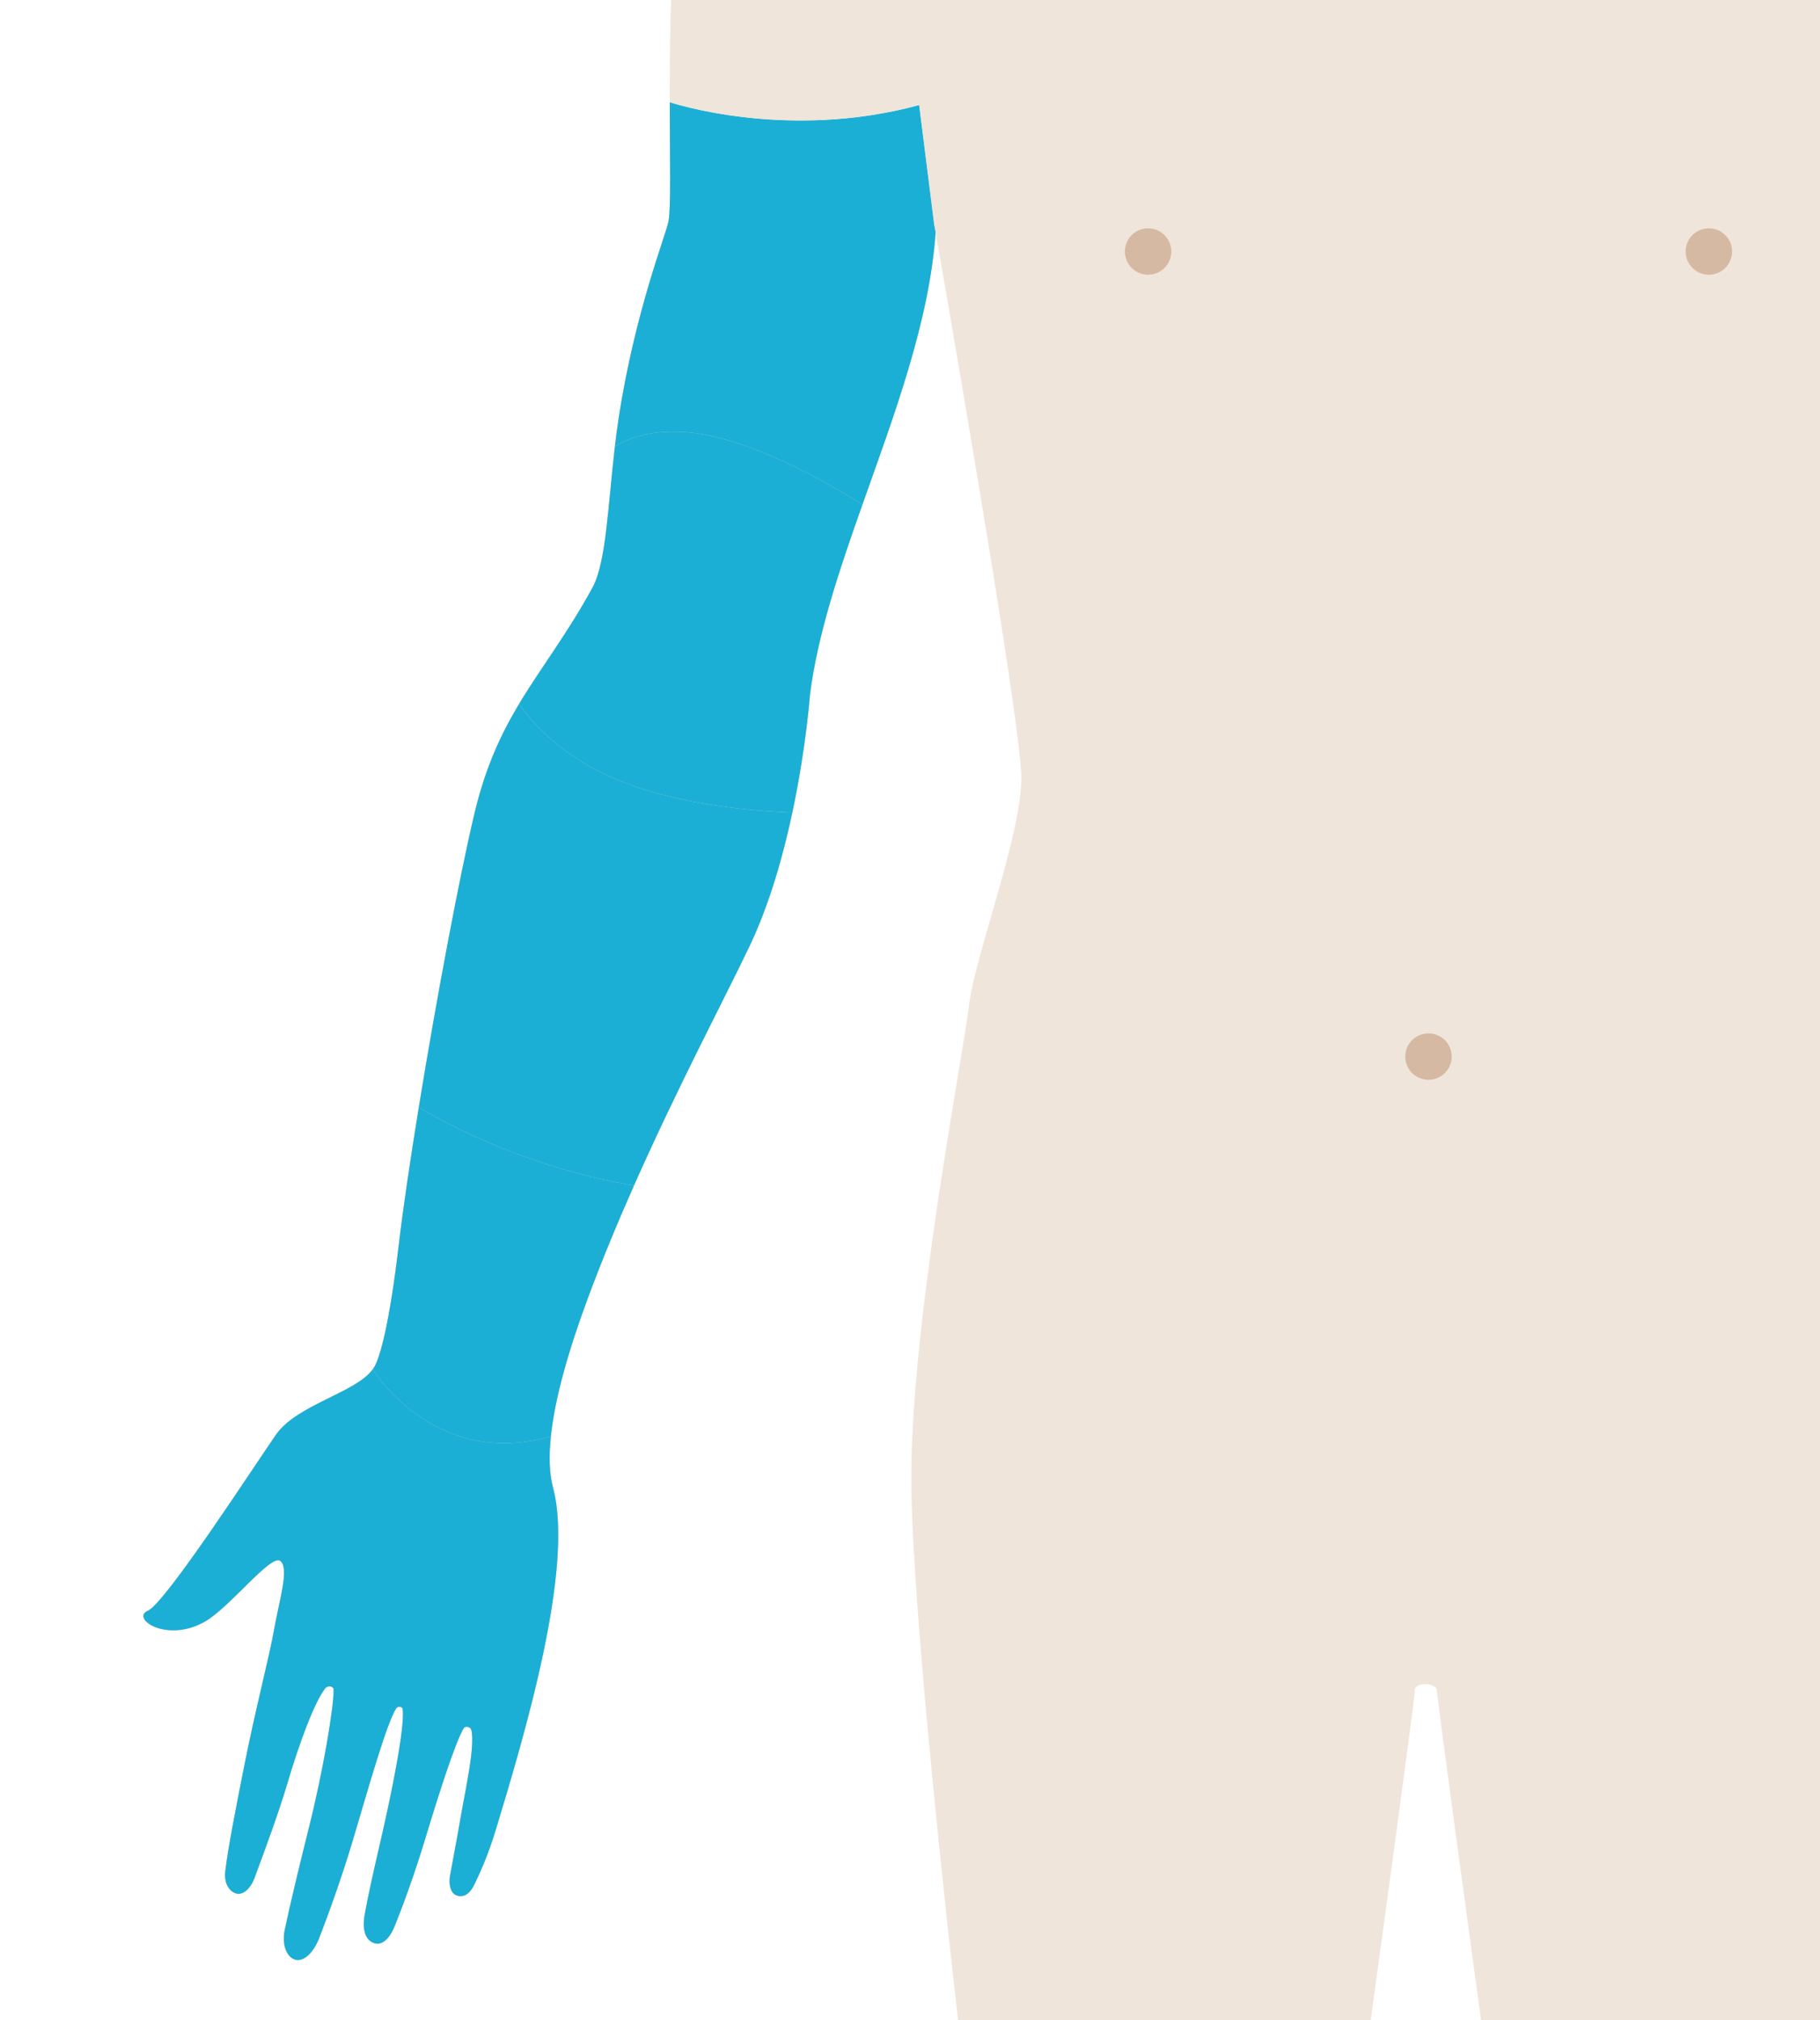 <?xml version="1.0" encoding="utf-8"?>
<!-- Generator: Adobe Illustrator 16.0.0, SVG Export Plug-In . SVG Version: 6.00 Build 0)  -->
<!DOCTYPE svg PUBLIC "-//W3C//DTD SVG 1.1//EN" "http://www.w3.org/Graphics/SVG/1.1/DTD/svg11.dtd">
<svg version="1.1" xmlns="http://www.w3.org/2000/svg" xmlns:xlink="http://www.w3.org/1999/xlink" x="0px" y="0px" width="500px"
	 height="555px" viewBox="0 0 500 555" enable-background="new 0 0 500 555" xml:space="preserve">
<g id="Legs">
	<g id="Unselected_5_">
	</g>
	<g id="Selected_5_">
	</g>
	<g id="Features_5_">
	</g>
</g>
<g id="Arm__x28_L_x29_">
	<g id="Unselected_3_">
	</g>
	<g id="Selected_3_">
	</g>
	<g id="Features_3_">
	</g>
</g>
<g id="Arm__x28_R_x29_">
	<g id="Unselected_4_">
		<path id="bicep_1_" fill="#DDC9B2" d="M168.912,122.754c0.314-2.694,0.666-5.4,1.079-8.079
			c4.499-29.216,12.999-50.212,13.67-53.905c0.709-3.891,0.344-17.382,0.339-32.692c0,0,31.889,10.771,68.519,0.782l4.332,33.907
			l0.202,0.876c-1.67,24.605-11.332,50.179-20.134,75.036c-4.827-3.125-29.3-18.415-48.226-19.909
			C177.654,117.898,171.412,121.057,168.912,122.754z"/>
		<path id="elbow_1_" fill="#DDC9B2" d="M142.613,193.382c6.018-10.037,13.061-18.947,20.181-31.987
			c3.737-6.845,4.24-22.534,6.118-38.641c2.5-1.697,8.742-4.855,19.781-3.984c18.926,1.494,43.398,16.784,48.226,19.909
			c-6.368,17.982-12.287,35.591-14.401,52.184c0,0-1.04,14.526-4.833,32.357c-5.547-0.146-28.363-1.177-46.751-8.435
			C152.866,207.653,144.61,196.449,142.613,193.382z"/>
		<path id="forearm_1_" fill="#DDC9B2" d="M130.417,223.207c3.026-12.628,7.268-21.604,12.196-29.825
			c1.997,3.067,10.253,14.271,28.32,21.403c18.388,7.258,41.204,8.289,46.751,8.435c-2.521,11.853-6.259,25.164-11.718,36.645
			c-6.791,14.278-19.67,38.513-31.793,65.865c-31.402-5.266-54.693-18.795-59.12-21.504
			C119.898,274.458,126.301,240.381,130.417,223.207z"/>
		<path id="wrist_1_" fill="#DDC9B2" d="M102.411,376.215c0.156-0.217,0.301-0.437,0.43-0.661c1.635-2.848,4.163-11.933,6.695-33.43
			c1.176-9.988,3.164-23.438,5.518-37.898c4.427,2.709,27.718,16.238,59.12,21.504c-4.426,9.983-8.751,20.379-12.642,30.862
			c-5.323,14.348-9.095,27.508-10.191,38.069C121.146,403.136,104.727,379.805,102.411,376.215z"/>
		<path id="hand_1_" fill="#DDC9B2" d="M40.64,442.537c4.75-2.023,29.218-39.768,35.163-48.338
			c5.755-8.289,21.962-11.538,26.608-17.984c2.315,3.59,18.734,26.921,48.93,18.446c-0.566,5.457-0.433,10.231,0.597,14.092
			c5.938,22.267-8.083,68.771-15.849,94.393c-1.971,6.476-4.184,11.388-5.788,14.685c-1.054,2.172-2.579,3.579-4.633,3.024
			c-1.889-0.504-2.463-3.055-2.043-5.462c0.731-4.138,1.913-10.094,2.895-15.926c1.219-7.156,4.126-19.916,2.939-24.229
			c-0.203-0.747-1.623-1.13-2.061-0.405c-2.293,3.81-6.786,17.85-10.548,30.301c-2.827,9.371-6.091,18.314-8.368,23.97
			c-1.398,3.485-3.486,5.52-5.683,4.788c-2.378-0.806-3.349-3.614-2.63-7.758c0.906-5.188,2.565-12.494,4.412-20.465
			c2.974-12.861,6.72-31.249,6.031-36.114c-0.098-0.693-1.335-0.899-1.818-0.106c-2.756,4.533-7.68,22.212-11.96,36.526
			c-3.026,10.109-6.555,19.791-9.087,26.385c-1.771,4.603-4.671,6.846-6.87,5.999c-2.132-0.807-3.518-4.034-2.632-8.223
			c1.476-6.995,3.969-17.395,6.691-28.264c3.776-15.082,6.695-32.278,6.73-37.582c0.008-0.985-1.564-1.383-2.364-0.348
			c-2.863,3.69-6.961,14.549-10.448,26.376c-2.229,7.539-6.418,18.923-8.924,25.651c-1.104,2.979-3.289,4.961-5.251,4.217
			c-1.861-0.701-3.161-2.938-2.801-5.993c0.776-6.619,2.979-17.637,5.041-28.128c3.211-16.312,7.153-31.255,8.294-37.898
			c1.416-8.214,4.403-17.35,1.77-19.305c-2.635-1.949-14.058,13.102-21.015,16.865C45.449,451.438,35.89,444.56,40.64,442.537z"/>
	</g>
	<g id="Selected_4_">
		<path id="bicep_4_" fill="#1CAFD5" d="M168.912,122.754c0.314-2.694,0.666-5.4,1.079-8.079
			c4.499-29.216,12.999-50.212,13.67-53.905c0.709-3.891,0.344-17.382,0.339-32.692c0,0,31.889,10.771,68.519,0.782l4.332,33.907
			l0.202,0.876c-1.67,24.605-11.332,50.179-20.134,75.036c-4.827-3.125-29.3-18.415-48.226-19.909
			C177.654,117.898,171.412,121.057,168.912,122.754z"/>
		<path id="elbow_4_" fill="#1CAFD5" d="M142.613,193.382c6.018-10.037,13.061-18.947,20.181-31.987
			c3.737-6.845,4.24-22.534,6.118-38.641c2.5-1.697,8.742-4.855,19.781-3.984c18.926,1.494,43.398,16.784,48.226,19.909
			c-6.368,17.982-12.287,35.591-14.401,52.184c0,0-1.04,14.526-4.833,32.357c-5.547-0.146-28.363-1.177-46.751-8.435
			C152.866,207.653,144.61,196.449,142.613,193.382z"/>
		<path id="forearm_4_" fill="#1CAFD5" d="M130.417,223.207c3.026-12.628,7.268-21.604,12.196-29.825
			c1.997,3.067,10.253,14.271,28.32,21.403c18.388,7.258,41.204,8.289,46.751,8.435c-2.521,11.853-6.259,25.164-11.718,36.645
			c-6.791,14.278-19.67,38.513-31.793,65.865c-31.402-5.266-54.693-18.795-59.12-21.504
			C119.898,274.458,126.301,240.381,130.417,223.207z"/>
		<path id="wrist_4_" fill="#1CAFD5" d="M102.411,376.215c0.156-0.217,0.301-0.437,0.43-0.661c1.635-2.848,4.163-11.933,6.695-33.43
			c1.176-9.988,3.164-23.438,5.518-37.898c4.427,2.709,27.718,16.238,59.12,21.504c-4.426,9.983-8.751,20.379-12.642,30.862
			c-5.323,14.348-9.095,27.508-10.191,38.069C121.146,403.136,104.727,379.805,102.411,376.215z"/>
		<path id="hand_4_" fill="#1CAFD5" d="M40.64,442.537c4.75-2.023,29.218-39.768,35.163-48.338
			c5.755-8.289,21.962-11.538,26.608-17.984c2.315,3.59,18.734,26.921,48.93,18.446c-0.566,5.457-0.433,10.231,0.597,14.092
			c5.938,22.267-8.083,68.771-15.849,94.393c-1.971,6.476-4.184,11.388-5.788,14.685c-1.054,2.172-2.579,3.579-4.633,3.024
			c-1.889-0.504-2.463-3.055-2.043-5.462c0.731-4.138,1.913-10.094,2.895-15.926c1.219-7.156,4.126-19.916,2.939-24.229
			c-0.203-0.747-1.623-1.13-2.061-0.405c-2.293,3.81-6.786,17.85-10.548,30.301c-2.827,9.371-6.091,18.314-8.368,23.97
			c-1.398,3.485-3.486,5.52-5.683,4.788c-2.378-0.806-3.349-3.614-2.63-7.758c0.906-5.188,2.565-12.494,4.412-20.465
			c2.974-12.861,6.72-31.249,6.031-36.114c-0.098-0.693-1.335-0.899-1.818-0.106c-2.756,4.533-7.68,22.212-11.96,36.526
			c-3.026,10.109-6.555,19.791-9.087,26.385c-1.771,4.603-4.671,6.846-6.87,5.999c-2.132-0.807-3.518-4.034-2.632-8.223
			c1.476-6.995,3.969-17.395,6.691-28.264c3.776-15.082,6.695-32.278,6.73-37.582c0.008-0.985-1.564-1.383-2.364-0.348
			c-2.863,3.69-6.961,14.549-10.448,26.376c-2.229,7.539-6.418,18.923-8.924,25.651c-1.104,2.979-3.289,4.961-5.251,4.217
			c-1.861-0.701-3.161-2.938-2.801-5.993c0.776-6.619,2.979-17.637,5.041-28.128c3.211-16.312,7.153-31.255,8.294-37.898
			c1.416-8.214,4.403-17.35,1.77-19.305c-2.635-1.949-14.058,13.102-21.015,16.865C45.449,451.438,35.89,444.56,40.64,442.537z"/>
	</g>
	<g id="Features_4_">
		<path id="body" fill="#EFE5DA" d="M184,28.077C183.996,19.101,184.043,9.29,184.352,0H500v555h-93.124
			c-3.064-22.408-12.13-88.849-12.13-90.554c0-2.05-6.046-2.532-6.046,0c0,2.102-9.055,68.212-12.124,90.554H263.201
			c-2.885-25.254-12.219-109.369-12.828-145.793c-0.718-43.126,14.392-120.031,15.83-132.97
			c1.439-12.938,14.392-46.717,14.392-62.533c0-15.812-23.744-150.938-23.744-150.938l-0.203-0.876l-4.129-33.031
			C215.889,38.85,184,28.077,184,28.077z"/>
		<g id="navel-nipples_1_">
			<ellipse opacity="0.4" fill="#B2784F" cx="392.438" cy="290.302" rx="6.378" ry="6.372"/>
			<ellipse opacity="0.4" fill="#B2784F" cx="315.406" cy="69.107" rx="6.378" ry="6.372"/>
			<ellipse opacity="0.4" fill="#B2784F" cx="469.469" cy="69.107" rx="6.378" ry="6.372"/>
		</g>
	</g>
</g>
<g id="Body__x28_B_x29_">
	<g id="Unselected_2_">
	</g>
	<g id="Selected_2_">
	</g>
	<g id="Features_2_">
	</g>
</g>
<g id="Body__x28_F_x29_">
	<g id="Unselected">
	</g>
	<g id="Selected">
	</g>
	<g id="Features_1_">
	</g>
</g>
<g id="Head">
	<g id="Unselected_1_">
	</g>
	<g id="Selected_1_">
	</g>
	<g id="Features">
	</g>
</g>
</svg>

